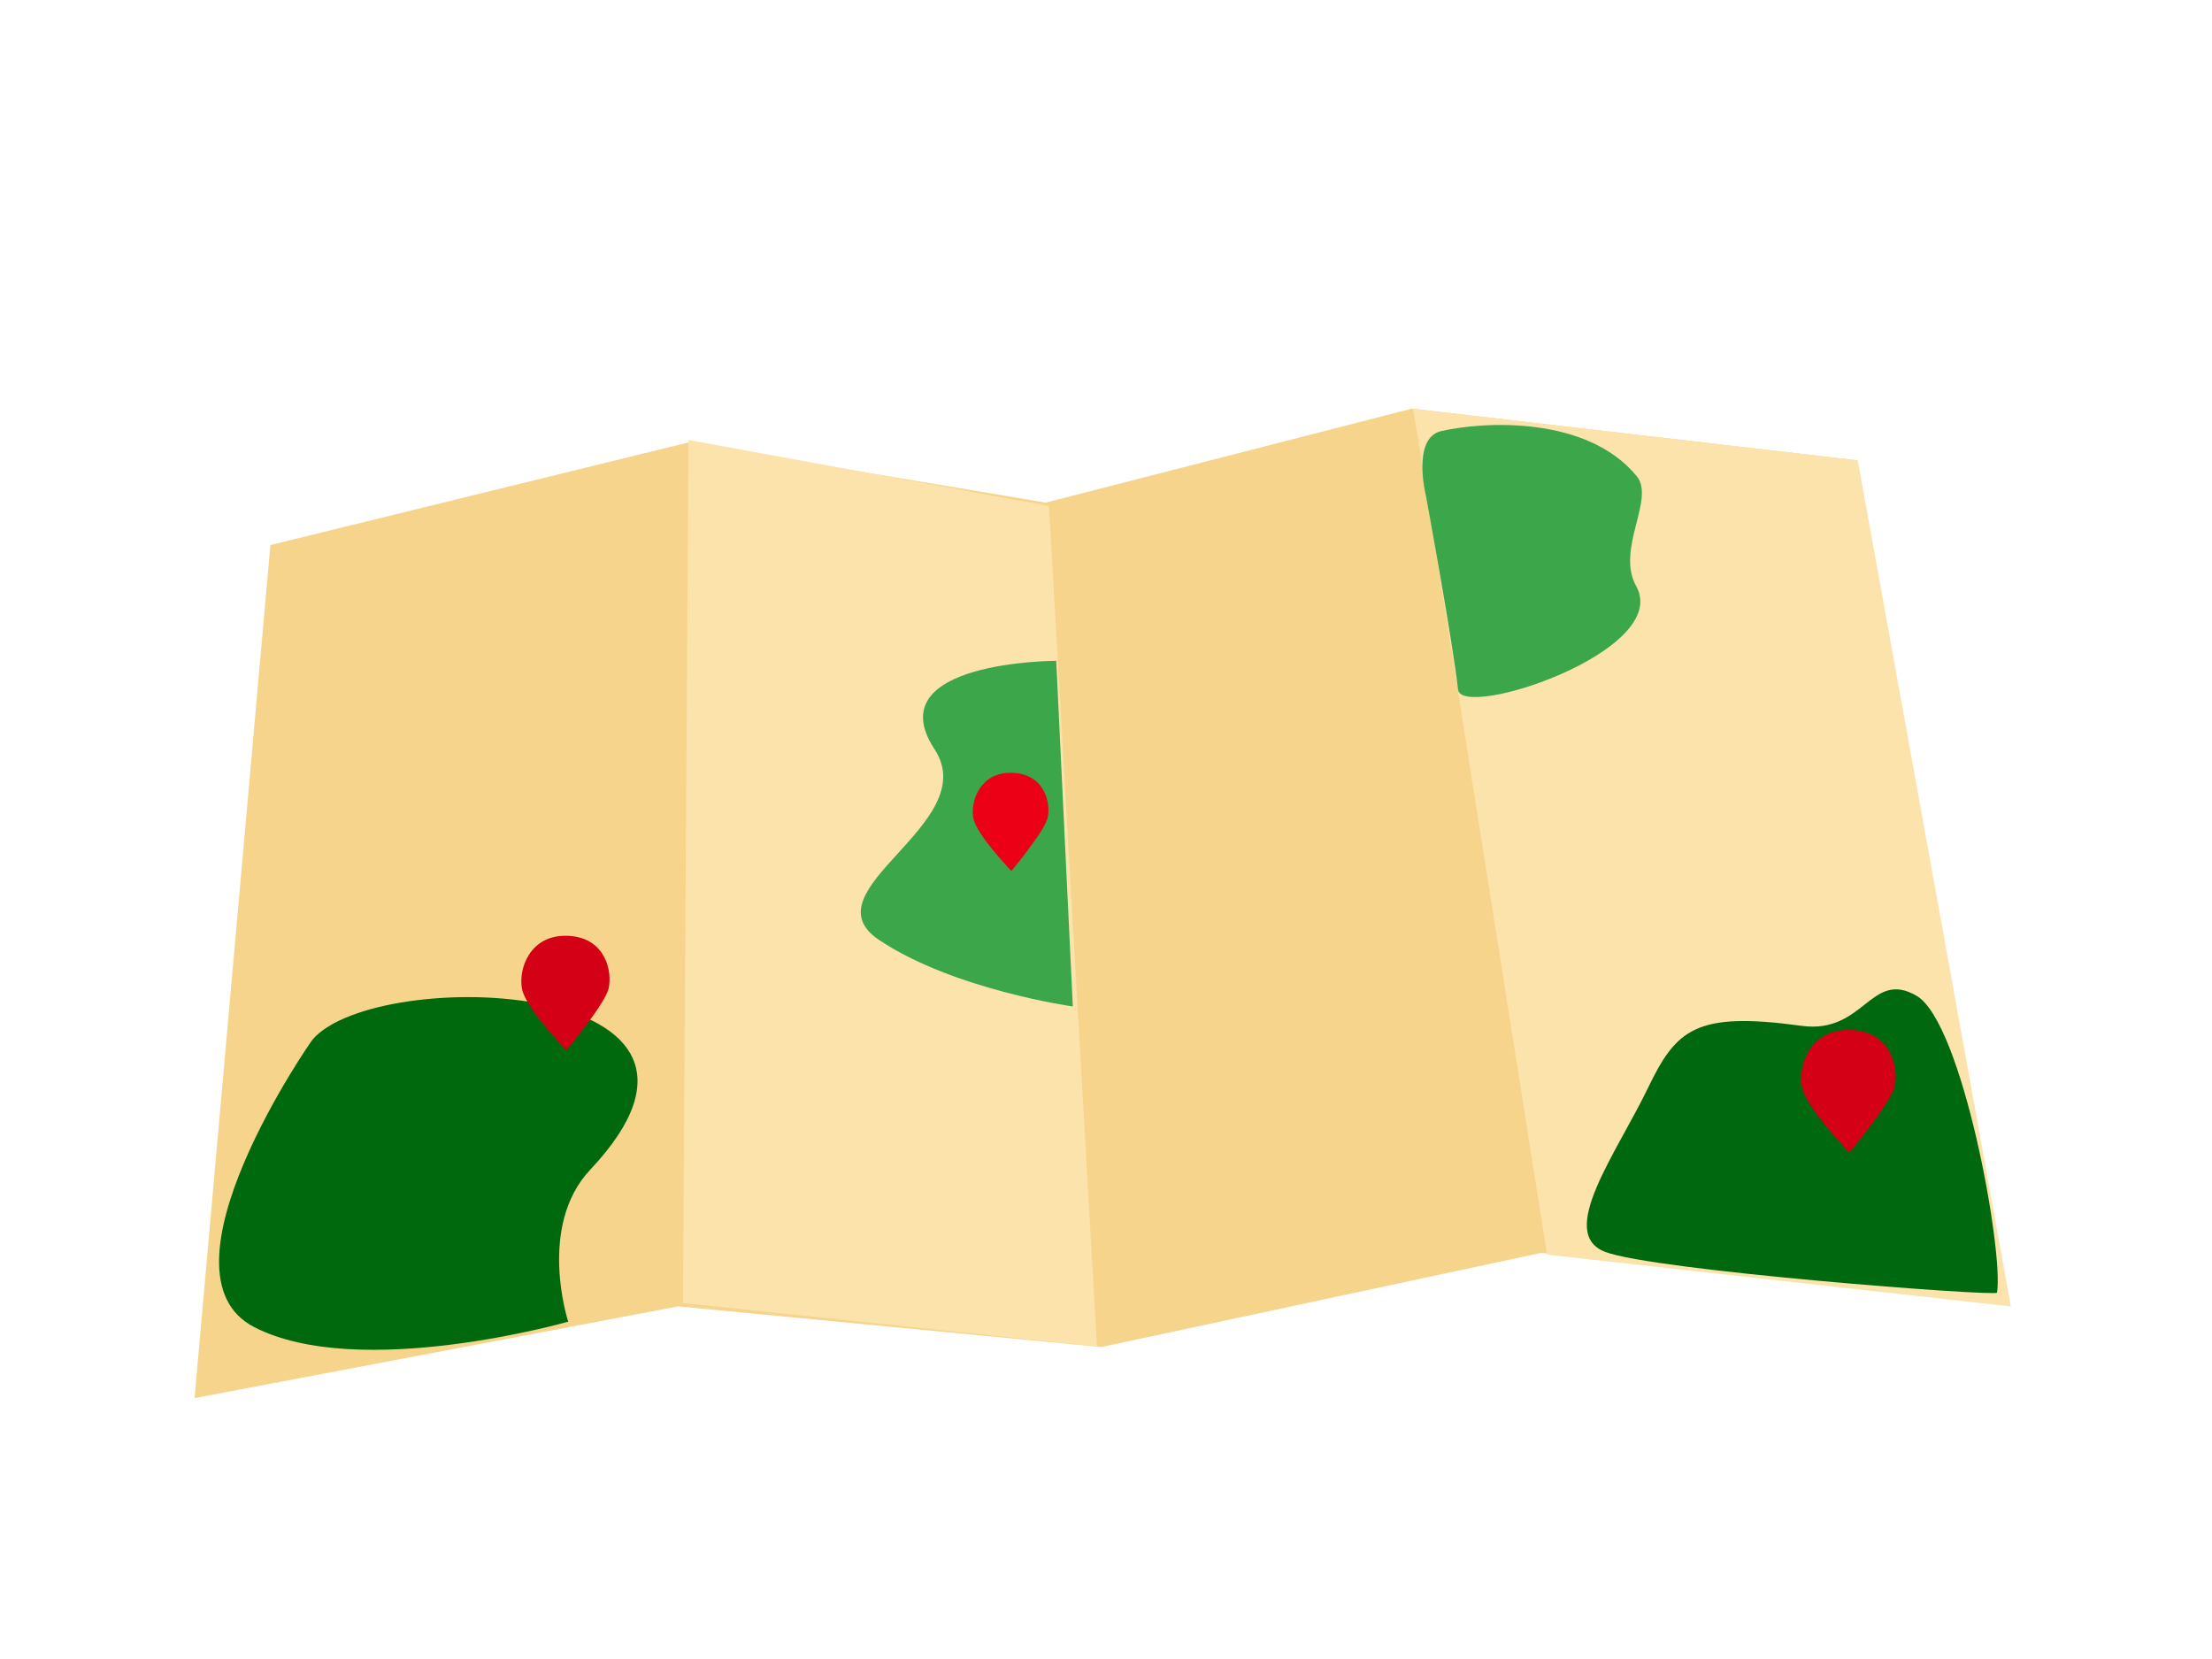 <svg xmlns="http://www.w3.org/2000/svg" xmlns:xlink="http://www.w3.org/1999/xlink" viewBox="0 0 1600 1200" width="1600" height="1200" preserveAspectRatio="xMidYMid meet" style="width: 100%; height: 100%; transform: translate3d(0px, 0px, 0px); content-visibility: visible;"><defs><clipPath id="__lottie_element_129"><rect width="1600" height="1200" x="0" y="0"/></clipPath></defs><g clip-path="url(#__lottie_element_129)"><g transform="matrix(1,0,0,1,800,600)" opacity="1" style="display: block;"><g opacity="1" transform="matrix(1,-0.002,0.002,0.995,0,2)"><path fill="rgb(246,212,140)" fill-opacity="1" d=" M221.863,-307.529 C221.863,-307.529 -43.103,-239.735 -43.103,-239.735 C-43.103,-239.735 -302.069,-283.856 -302.069,-283.856 C-302.069,-283.856 -604,-210 -604,-210 C-604,-210 -660.093,410.016 -660.093,410.016 C-660.093,410.016 -310.078,344.028 -310.078,344.028 C-310.078,344.028 -4.108,374.207 -4.108,374.207 C-4.108,374.207 313.853,306.458 313.853,306.458 C313.853,306.458 649.838,340.811 649.838,340.811 C649.838,340.811 543.837,-269.297 543.837,-269.297 C543.837,-269.297 221.863,-307.529 221.863,-307.529z"/><path stroke-linecap="butt" stroke-linejoin="miter" fill-opacity="0" stroke-miterlimit="4" stroke="rgb(0,0,0)" stroke-opacity="1" stroke-width="0" d=" M221.863,-307.529 C221.863,-307.529 -43.103,-239.735 -43.103,-239.735 C-43.103,-239.735 -302.069,-283.856 -302.069,-283.856 C-302.069,-283.856 -604,-210 -604,-210 C-604,-210 -660.093,410.016 -660.093,410.016 C-660.093,410.016 -310.078,344.028 -310.078,344.028 C-310.078,344.028 -4.108,374.207 -4.108,374.207 C-4.108,374.207 313.853,306.458 313.853,306.458 C313.853,306.458 649.838,340.811 649.838,340.811 C649.838,340.811 543.837,-269.297 543.837,-269.297 C543.837,-269.297 221.863,-307.529 221.863,-307.529z"/></g><g opacity="1" transform="matrix(1,0,0,1,0,0)"><path fill="rgb(252,226,171)" fill-opacity="1" d=" M-302,-281.75 C-302,-281.75 -306,342.5 -306,342.5 C-306,342.5 -6.5,374 -6.5,374 C-6.5,374 -41.25,-234 -41.25,-234 C-41.25,-234 -302,-281.75 -302,-281.75z"/><path stroke-linecap="butt" stroke-linejoin="miter" fill-opacity="0" stroke-miterlimit="4" stroke="rgb(0,0,0)" stroke-opacity="1" stroke-width="0" d=" M-302,-281.75 C-302,-281.75 -306,342.5 -306,342.5 C-306,342.5 -6.5,374 -6.5,374 C-6.5,374 -41.25,-234 -41.25,-234 C-41.25,-234 -302,-281.75 -302,-281.75z"/></g><g opacity="1" transform="matrix(1,0,0,1,460,-54)"><path fill="rgb(252,226,171)" fill-opacity="1" d=" M-238,-250.25 C-238,-250.25 -234.797,-231.886 -234.797,-231.886 C-234.797,-231.886 -141,361.5 -141,361.5 C-141,361.5 194.5,399 194.5,399 C194.5,399 83.75,-213 83.75,-213 C83.75,-213 -238,-250.25 -238,-250.25z"/><path stroke-linecap="butt" stroke-linejoin="miter" fill-opacity="0" stroke-miterlimit="4" stroke="rgb(0,0,0)" stroke-opacity="1" stroke-width="0" d=" M-238,-250.25 C-238,-250.25 -234.797,-231.886 -234.797,-231.886 C-234.797,-231.886 -141,361.5 -141,361.5 C-141,361.5 194.5,399 194.5,399 C194.5,399 83.75,-213 83.75,-213 C83.75,-213 -238,-250.25 -238,-250.25z"/></g><g opacity="1" transform="matrix(1,0,0,1,1,0)"><path fill="rgb(0,105,14)" fill-opacity="1" d=" M-574.75,151.75 C-575.25,151.75 -693,321 -617,360 C-541,399 -390,356 -390,356 C-390,356 -412.628,286.987 -374,246 C-243,107 -528,98 -574.75,151.75z"/><path stroke-linecap="butt" stroke-linejoin="miter" fill-opacity="0" stroke-miterlimit="4" stroke="rgb(0,0,0)" stroke-opacity="1" stroke-width="0" d=" M-574.75,151.75 C-575.25,151.75 -693,321 -617,360 C-541,399 -390,356 -390,356 C-390,356 -412.628,286.987 -374,246 C-243,107 -528,98 -574.75,151.75z"/></g><g opacity="1" transform="matrix(1,0,0,1,0,0)"><path fill="rgb(59,166,74)" fill-opacity="1" d=" M-36,-122 C-36,-122 -166,-122 -124,-58 C-88.545,-3.973 -218,44 -164,80 C-110,116 -24,128 -24,128 C-24,128 -36,-122 -36,-122z"/><path stroke-linecap="butt" stroke-linejoin="miter" fill-opacity="0" stroke-miterlimit="4" stroke="rgb(0,0,0)" stroke-opacity="1" stroke-width="0" d=" M-36,-122 C-36,-122 -166,-122 -124,-58 C-88.545,-3.973 -218,44 -164,80 C-110,116 -24,128 -24,128 C-24,128 -36,-122 -36,-122z"/></g><g opacity="1" transform="matrix(1,0,0,1,-43,-12)"><path fill="rgb(0,105,15)" fill-opacity="1" d=" M629.25,132.25 C596,113 591.573,160.255 546,154 C469.5,143.5 455.5,156.5 435,199 C412.06,246.558 369,304 404,317.5 C439,331 687,350 687.5,347 C692.433,317.404 662.5,151.5 629.25,132.25z"/><path stroke-linecap="butt" stroke-linejoin="miter" fill-opacity="0" stroke-miterlimit="4" stroke="rgb(0,0,0)" stroke-opacity="1" stroke-width="0" d=" M629.25,132.25 C596,113 591.573,160.255 546,154 C469.5,143.5 455.5,156.5 435,199 C412.06,246.558 369,304 404,317.5 C439,331 687,350 687.5,347 C692.433,317.404 662.5,151.5 629.25,132.25z"/></g><g opacity="1" transform="matrix(1,0,0,1,0.5,21)"><path fill="rgb(59,166,74)" fill-opacity="1" d=" M231,-262 C231,-262 250.5,-156 254.109,-122.291 C256.505,-99.91 409.076,-150.112 383,-197 C368.108,-223.778 396.952,-260.018 383.388,-276.549 C347.311,-320.517 272.415,-316.181 241.961,-309.171 C220.323,-304.19 231,-262 231,-262z"/><path stroke-linecap="butt" stroke-linejoin="miter" fill-opacity="0" stroke-miterlimit="4" stroke="rgb(0,0,0)" stroke-opacity="1" stroke-width="0" d=" M231,-262 C231,-262 250.5,-156 254.109,-122.291 C256.505,-99.91 409.076,-150.112 383,-197 C368.108,-223.778 396.952,-260.018 383.388,-276.549 C347.311,-320.517 272.415,-316.181 241.961,-309.171 C220.323,-304.19 231,-262 231,-262z"/></g></g><g transform="matrix(0.969,0,0,0.969,635.541,691.807)" opacity="1" style="display: block;"><g opacity="1" transform="matrix(1,0,0,1,0,0)"><path fill="rgb(235,0,22)" fill-opacity="1" d=" M99.058,-137.058 C75.811,-137.438 68.25,-116 70.75,-103 C73.112,-90.715 99.101,-63.785 99.101,-63.785 C99.101,-63.785 123.74,-93.29 126.103,-103.313 C128.646,-114.1 124.225,-136.647 99.058,-137.058z"/><path stroke-linecap="butt" stroke-linejoin="miter" fill-opacity="0" stroke-miterlimit="4" stroke="rgb(0,0,0)" stroke-opacity="1" stroke-width="0" d=" M99.058,-137.058 C75.811,-137.438 68.25,-116 70.75,-103 C73.112,-90.715 99.101,-63.785 99.101,-63.785 C99.101,-63.785 123.74,-93.29 126.103,-103.313 C128.646,-114.1 124.225,-136.647 99.058,-137.058z"/></g></g><g transform="matrix(1.131,0,0,1.131,297.582,831.887)" opacity="1" style="display: block;"><g opacity="1" transform="matrix(1,0,0,1,0,0)"><path fill="rgb(212,0,21)" fill-opacity="1" d=" M99.058,-137.058 C75.811,-137.438 68.25,-116 70.75,-103 C73.112,-90.715 99.101,-63.785 99.101,-63.785 C99.101,-63.785 123.74,-93.29 126.103,-103.313 C128.646,-114.1 124.225,-136.647 99.058,-137.058z"/><path stroke-linecap="butt" stroke-linejoin="miter" fill-opacity="0" stroke-miterlimit="4" stroke="rgb(0,0,0)" stroke-opacity="1" stroke-width="0" d=" M99.058,-137.058 C75.811,-137.438 68.25,-116 70.75,-103 C73.112,-90.715 99.101,-63.785 99.101,-63.785 C99.101,-63.785 123.74,-93.29 126.103,-103.313 C128.646,-114.1 124.225,-136.647 99.058,-137.058z"/></g></g><g transform="matrix(1.212,0,0,1.212,1217.598,911.052)" opacity="1" style="display: block;"><g opacity="1" transform="matrix(1,0,0,1,0,0)"><path fill="rgb(212,0,21)" fill-opacity="1" d=" M99.058,-137.058 C75.811,-137.438 68.25,-116 70.75,-103 C73.112,-90.715 99.101,-63.785 99.101,-63.785 C99.101,-63.785 123.74,-93.29 126.103,-103.313 C128.646,-114.1 124.225,-136.647 99.058,-137.058z"/><path stroke-linecap="butt" stroke-linejoin="miter" fill-opacity="0" stroke-miterlimit="4" stroke="rgb(0,0,0)" stroke-opacity="1" stroke-width="0" d=" M99.058,-137.058 C75.811,-137.438 68.25,-116 70.75,-103 C73.112,-90.715 99.101,-63.785 99.101,-63.785 C99.101,-63.785 123.74,-93.29 126.103,-103.313 C128.646,-114.1 124.225,-136.647 99.058,-137.058z"/></g></g></g></svg>